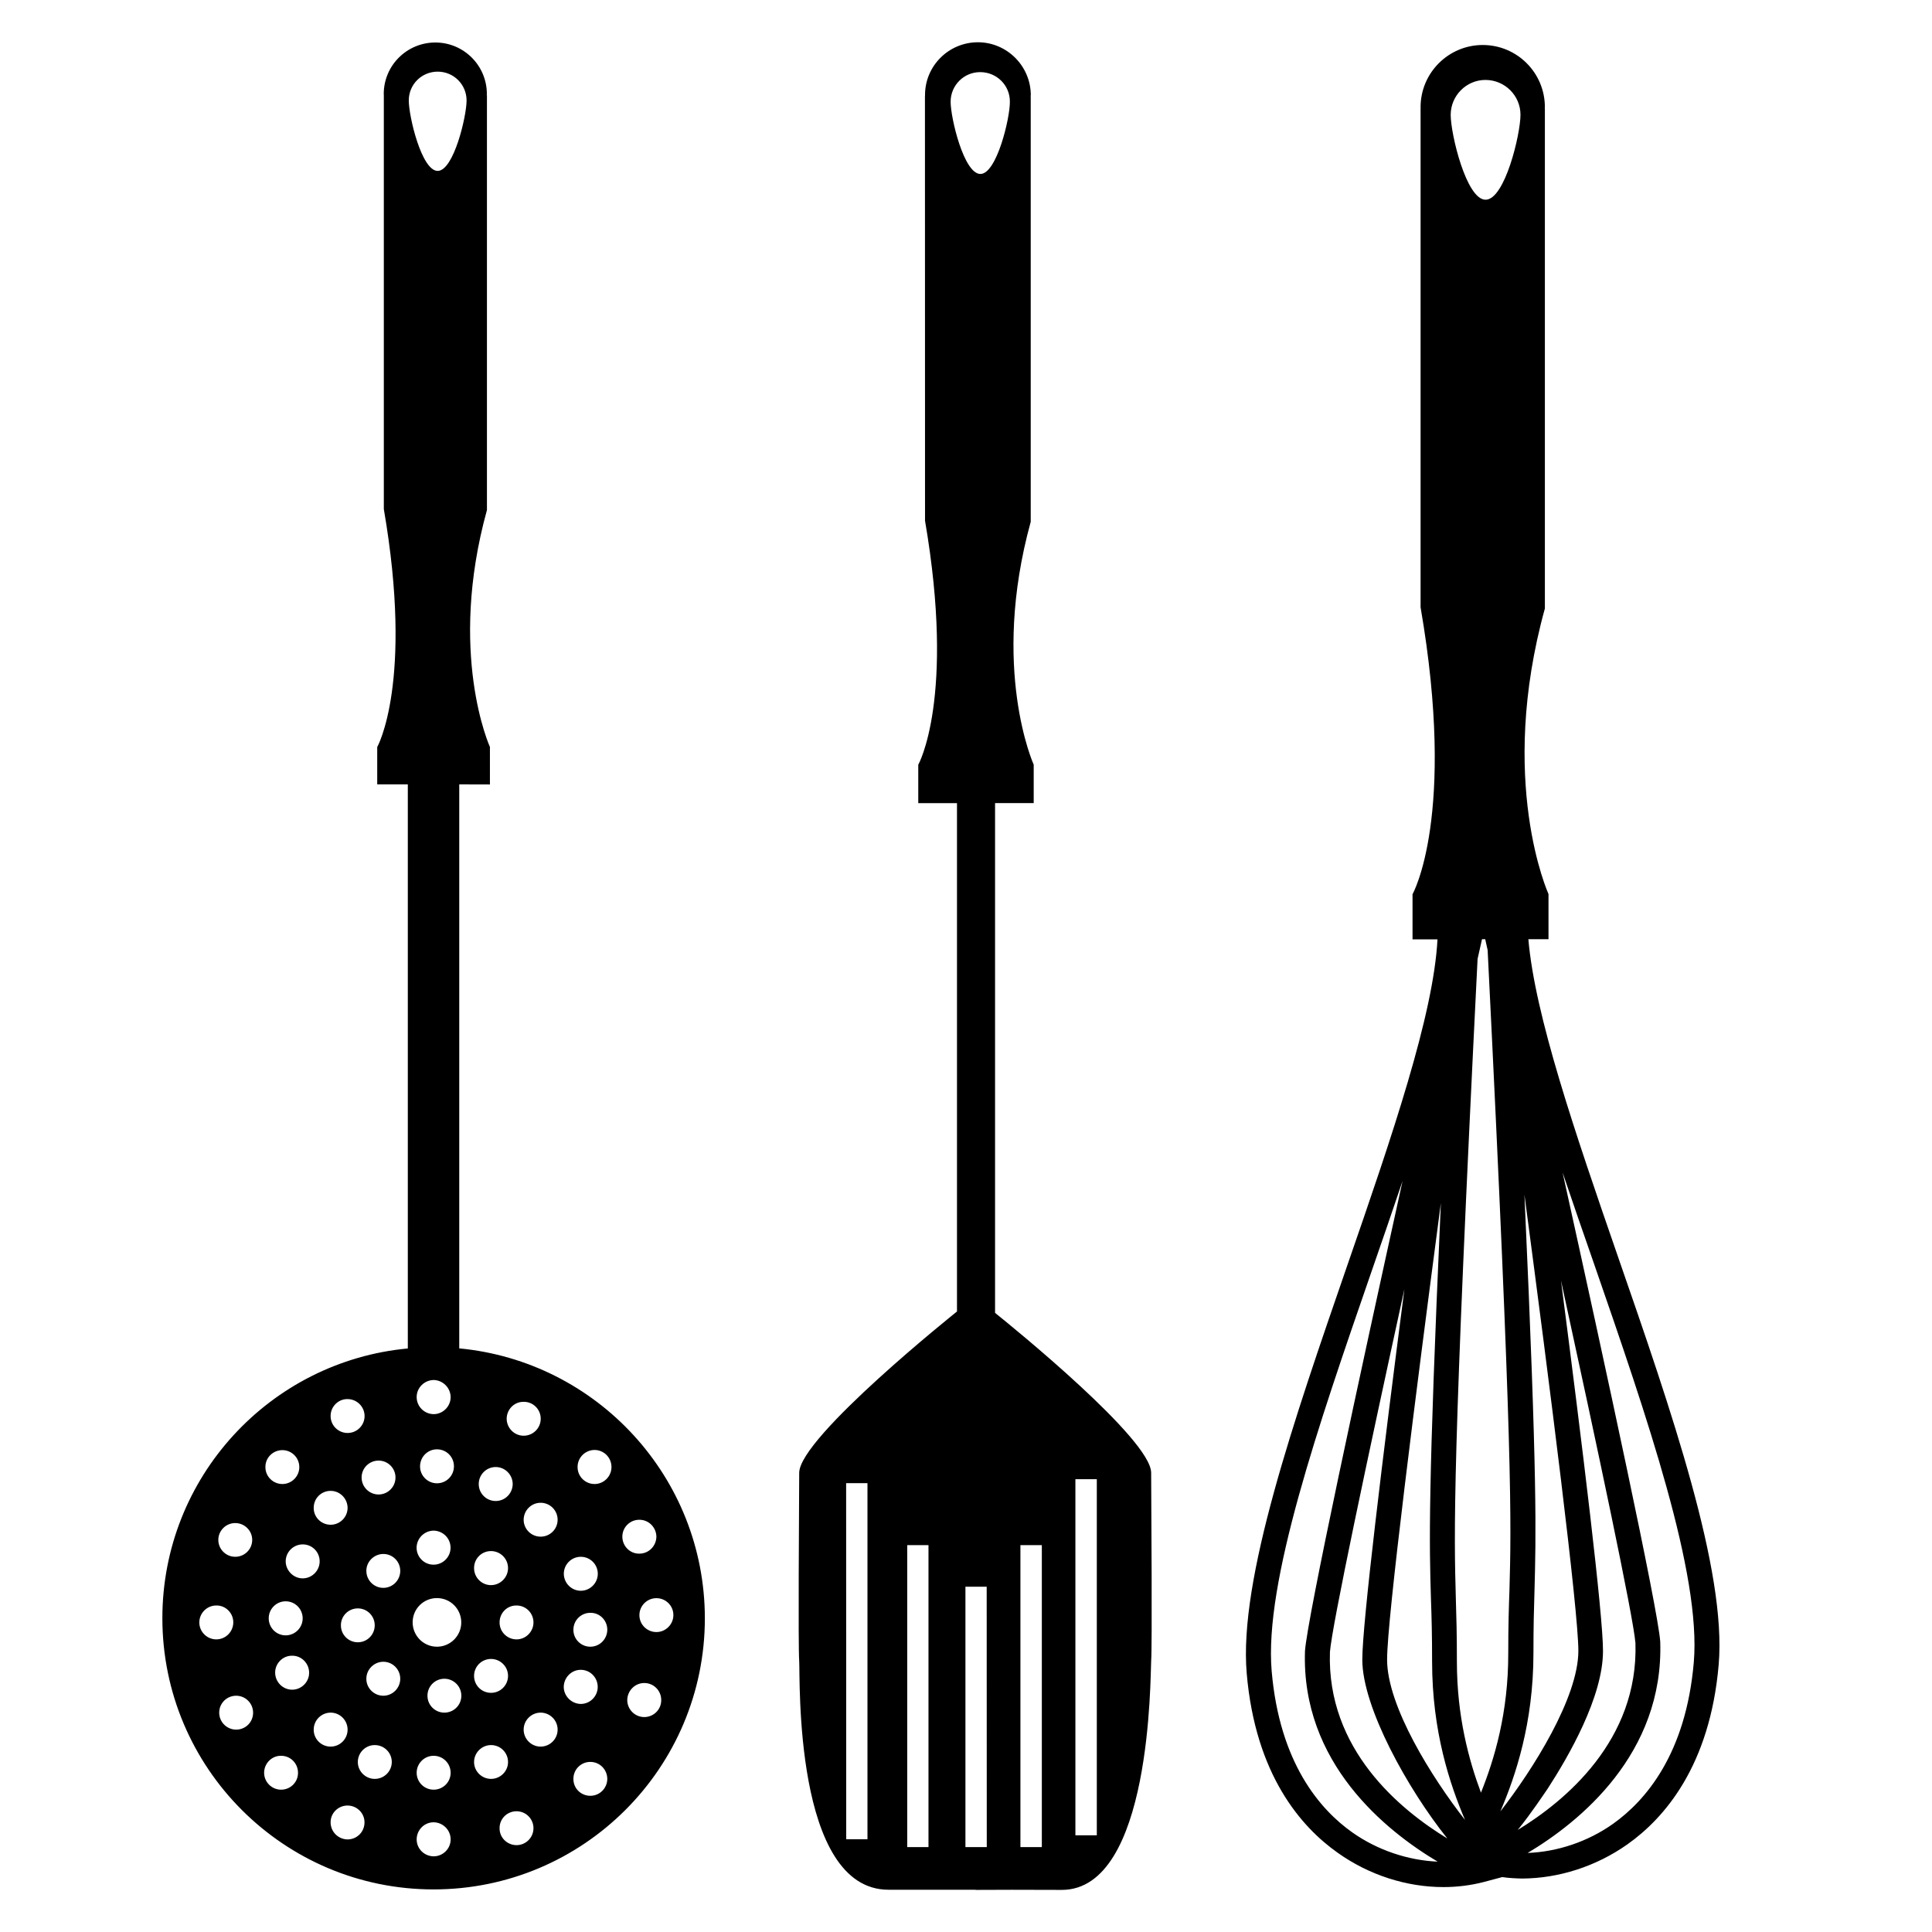 <?xml version="1.0" encoding="utf-8"?>
<!-- Generator: Adobe Illustrator 15.1.0, SVG Export Plug-In . SVG Version: 6.00 Build 0)  -->
<!DOCTYPE svg PUBLIC "-//W3C//DTD SVG 1.1//EN" "http://www.w3.org/Graphics/SVG/1.1/DTD/svg11.dtd">
<svg version="1.1" id="Layer_1" xmlns="http://www.w3.org/2000/svg" xmlns:xlink="http://www.w3.org/1999/xlink" x="0px" y="0px"
	 width="24px" height="24px" viewBox="0 0 24 24" enable-background="new 0 0 24 24" xml:space="preserve">
<path d="M5.705,16.75V9.744l0.381,0.001l0-0.466c0,0-0.529-1.162-0.037-2.943c0-0.376,0-5.154,0-5.154H6.046
	c0-0.005,0.002-0.009,0.002-0.014c0-0.353-0.286-0.64-0.64-0.64c-0.354,0-0.641,0.286-0.641,0.64c0,0.005,0.001,0.008,0.001,0.013
	L4.768,1.181c0,0,0,4.707,0,5.143C5.139,8.479,4.686,9.28,4.686,9.28v0.464h0.38v7.007c-1.709,0.16-3.049,1.598-3.049,3.351
	c0.001,1.861,1.509,3.369,3.369,3.369c1.86,0,3.37-1.508,3.37-3.369C8.754,18.35,7.416,16.912,5.705,16.75z M4.703,18.144
	c0.116,0,0.21,0.094,0.21,0.21c0,0.117-0.095,0.211-0.21,0.211c-0.116,0-0.211-0.094-0.211-0.211
	C4.492,18.237,4.587,18.144,4.703,18.144z M4.317,17.38c0.116,0,0.212,0.094,0.212,0.211c0,0.116-0.095,0.21-0.211,0.21
	s-0.211-0.094-0.211-0.21C4.106,17.474,4.202,17.378,4.317,17.38z M4.655,20.19c0,0.117-0.094,0.211-0.21,0.211
	c-0.116,0-0.211-0.094-0.21-0.211c-0.001-0.116,0.094-0.21,0.21-0.21C4.561,19.98,4.655,20.074,4.655,20.19z M4.107,18.52
	c0.115,0,0.21,0.094,0.211,0.212c-0.001,0.115-0.095,0.209-0.211,0.209s-0.211-0.094-0.21-0.209
	C3.896,18.613,3.991,18.52,4.107,18.52z M3.971,19.396c0,0.114-0.094,0.211-0.211,0.211c-0.115,0-0.21-0.097-0.211-0.211
	c0-0.116,0.095-0.211,0.212-0.211S3.971,19.279,3.971,19.396z M3.76,20.103c0,0.116-0.094,0.212-0.212,0.212
	c-0.115,0-0.21-0.094-0.21-0.212c0-0.116,0.095-0.211,0.21-0.211C3.666,19.892,3.759,19.986,3.76,20.103z M3.508,18.014
	c0.115,0,0.21,0.094,0.21,0.21c0.001,0.115-0.094,0.211-0.21,0.211s-0.212-0.094-0.211-0.211
	C3.296,18.107,3.392,18.014,3.508,18.014z M2.922,18.92c0.116,0,0.211,0.094,0.211,0.209c0,0.116-0.094,0.21-0.211,0.21
	c-0.115,0-0.21-0.094-0.21-0.21C2.712,19.014,2.807,18.92,2.922,18.92z M2.476,20.155c0-0.117,0.095-0.211,0.211-0.211
	c0.117-0.002,0.211,0.094,0.211,0.209c0,0.116-0.094,0.212-0.211,0.212C2.571,20.365,2.476,20.27,2.476,20.155z M2.934,21.486
	c-0.116,0-0.211-0.094-0.211-0.211c0-0.116,0.094-0.21,0.211-0.21c0.115,0,0.21,0.094,0.21,0.21
	C3.145,21.393,3.05,21.486,2.934,21.486z M3.492,22.232c-0.116,0-0.211-0.094-0.211-0.21c0-0.115,0.094-0.213,0.211-0.211
	c0.117,0,0.21,0.094,0.21,0.211C3.703,22.139,3.608,22.232,3.492,22.232z M3.629,20.99c-0.115,0-0.211-0.095-0.211-0.213
	c0-0.114,0.095-0.211,0.211-0.209c0.116-0.002,0.211,0.095,0.211,0.211C3.841,20.894,3.745,20.99,3.629,20.99z M3.897,21.486
	c0-0.116,0.094-0.211,0.211-0.211c0.115,0,0.21,0.095,0.21,0.211s-0.094,0.211-0.211,0.211C3.991,21.697,3.896,21.603,3.897,21.486z
	 M4.317,22.85c-0.115-0.002-0.21-0.094-0.21-0.213c-0.001-0.114,0.094-0.208,0.21-0.208c0.116,0,0.211,0.094,0.211,0.208
	C4.529,22.756,4.434,22.85,4.317,22.85z M4.655,22.098c-0.115,0-0.21-0.095-0.21-0.209c0-0.116,0.094-0.211,0.21-0.211
	c0.117,0,0.212,0.093,0.212,0.211C4.866,22.005,4.772,22.098,4.655,22.098z M4.762,21.065c-0.116,0-0.212-0.095-0.211-0.211
	c-0.001-0.114,0.095-0.211,0.211-0.211c0.116,0,0.21,0.095,0.21,0.211S4.877,21.065,4.762,21.065z M4.762,19.725
	c-0.116,0-0.211-0.094-0.211-0.211c-0.001-0.114,0.095-0.21,0.211-0.21c0.116,0,0.21,0.094,0.21,0.21
	C4.972,19.631,4.877,19.725,4.762,19.725z M7.215,19.339c0.116,0,0.211,0.094,0.211,0.211c0,0.114-0.094,0.211-0.211,0.211
	c-0.116,0-0.21-0.095-0.211-0.211C7.004,19.433,7.099,19.339,7.215,19.339z M6.505,17.414c0.116-0.002,0.212,0.092,0.212,0.21
	c0,0.117-0.095,0.211-0.212,0.211c-0.115,0-0.21-0.094-0.211-0.211C6.295,17.506,6.39,17.412,6.505,17.414z M6.158,18.224
	c0.116,0,0.21,0.095,0.211,0.211c-0.001,0.117-0.095,0.211-0.211,0.211c-0.117,0-0.211-0.094-0.211-0.211
	C5.947,18.318,6.042,18.224,6.158,18.224z M6.417,19.944c0.115,0,0.21,0.093,0.21,0.211c0,0.114-0.095,0.21-0.21,0.21
	c-0.117,0-0.211-0.094-0.211-0.21C6.205,20.038,6.299,19.942,6.417,19.944z M6.099,19.268c0.116,0,0.212,0.094,0.212,0.211
	c0,0.116-0.095,0.212-0.212,0.212c-0.115,0-0.21-0.094-0.21-0.212C5.889,19.361,5.983,19.268,6.099,19.268z M5.437,0.89
	c0.199,0,0.359,0.16,0.359,0.358S5.635,2.123,5.437,2.123c-0.199,0-0.359-0.675-0.359-0.875C5.078,1.049,5.238,0.89,5.437,0.89z
	 M5.428,18.426c-0.116,0-0.21-0.095-0.21-0.209c0-0.119,0.094-0.213,0.21-0.213c0.118,0,0.211,0.094,0.211,0.211
	C5.639,18.331,5.546,18.426,5.428,18.426z M5.597,19.227c0,0.114-0.094,0.21-0.211,0.21c-0.117,0-0.21-0.094-0.211-0.21
	c0.001-0.117,0.095-0.211,0.211-0.213C5.503,19.016,5.597,19.109,5.597,19.227z M5.176,17.354c0-0.114,0.094-0.209,0.211-0.211
	c0.115,0.002,0.21,0.097,0.211,0.213c0,0.114-0.095,0.211-0.211,0.211C5.27,17.566,5.175,17.47,5.176,17.354z M5.387,23.06
	c-0.116-0.001-0.211-0.094-0.211-0.21c0-0.117,0.094-0.213,0.211-0.213c0.115,0.002,0.211,0.095,0.211,0.213
	C5.598,22.966,5.502,23.06,5.387,23.06z M5.387,22.232c-0.117,0-0.211-0.094-0.211-0.21c0-0.117,0.095-0.211,0.211-0.211
	c0.116,0,0.211,0.094,0.211,0.211C5.598,22.139,5.503,22.232,5.387,22.232z M5.52,21.275c-0.116,0-0.21-0.094-0.21-0.21
	c0-0.117,0.094-0.211,0.21-0.211s0.211,0.094,0.211,0.211C5.731,21.182,5.636,21.275,5.52,21.275z M5.428,20.456
	c-0.167,0-0.302-0.136-0.302-0.303s0.135-0.301,0.302-0.301c0.167,0,0.302,0.135,0.302,0.303C5.73,20.32,5.595,20.456,5.428,20.456z
	 M6.1,20.608c0.115,0,0.211,0.094,0.211,0.21c0,0.117-0.095,0.211-0.211,0.211s-0.211-0.092-0.211-0.211
	C5.889,20.702,5.983,20.608,6.1,20.608z M5.889,21.889c0-0.116,0.095-0.211,0.211-0.211s0.211,0.093,0.211,0.211
	c0,0.114-0.095,0.209-0.211,0.209S5.889,22.003,5.889,21.889z M6.417,22.921c-0.117,0-0.213-0.094-0.211-0.211
	c-0.001-0.116,0.093-0.21,0.211-0.21c0.115,0,0.21,0.094,0.21,0.21C6.627,22.827,6.532,22.921,6.417,22.921z M6.715,21.697
	c-0.115,0-0.21-0.095-0.21-0.211c0-0.116,0.095-0.211,0.211-0.211c0.116,0,0.211,0.095,0.211,0.211S6.833,21.697,6.715,21.697z
	 M6.716,19.089c-0.116,0-0.211-0.094-0.211-0.21c0.001-0.117,0.095-0.211,0.211-0.211s0.211,0.094,0.211,0.211
	C6.927,18.995,6.833,19.089,6.716,19.089z M7.003,20.956c0.001-0.116,0.095-0.213,0.211-0.213c0.117,0,0.211,0.095,0.211,0.213
	c0,0.114-0.093,0.211-0.211,0.211C7.099,21.165,7.004,21.07,7.003,20.956z M7.333,22.308c-0.116,0-0.211-0.092-0.21-0.21
	c-0.001-0.117,0.094-0.211,0.21-0.211c0.117,0,0.21,0.094,0.211,0.211C7.543,22.214,7.45,22.308,7.333,22.308z M7.333,20.456
	c-0.116,0-0.211-0.094-0.21-0.211c0-0.116,0.094-0.21,0.21-0.21c0.116-0.002,0.211,0.092,0.211,0.21
	C7.543,20.362,7.45,20.456,7.333,20.456z M7.386,18.435c-0.116,0-0.212-0.094-0.211-0.211c-0.001-0.116,0.094-0.212,0.211-0.212
	c0.115,0,0.21,0.094,0.21,0.212C7.596,18.341,7.5,18.435,7.386,18.435z M8.003,21.33c-0.115,0-0.21-0.094-0.211-0.21
	c0.001-0.117,0.095-0.213,0.211-0.213c0.117,0,0.212,0.094,0.211,0.213C8.215,21.236,8.12,21.33,8.003,21.33z M8.365,20.063
	c0,0.115-0.095,0.211-0.211,0.211c-0.116,0-0.212-0.094-0.211-0.211c0-0.114,0.094-0.21,0.211-0.21
	C8.27,19.853,8.365,19.946,8.365,20.063z M8.154,19.089C8.152,19.206,8.059,19.3,7.942,19.3c-0.116,0.002-0.211-0.094-0.211-0.211
	c0-0.116,0.094-0.21,0.211-0.21S8.152,18.973,8.154,19.089z M12.361,16.309V9.976h0.48V9.499c0,0-0.54-1.191-0.037-3.017
	c0-0.387,0-5.287,0-5.287h-0.002c0-0.004,0.003-0.008,0.003-0.013c-0.001-0.362-0.297-0.657-0.657-0.657
	c-0.363,0-0.658,0.294-0.657,0.657c0,0.005,0,0.009,0,0.013h-0.001c0,0,0.001,4.827,0.001,5.274C11.87,8.68,11.407,9.5,11.407,9.5
	v0.477h0.481v6.315c0,0-1.957,1.561-1.96,2.003c-0.002,0.439-0.014,2.152,0,2.341c0.013,0.191-0.072,2.839,1.11,2.839
	c0.339,0,0.946,0,1.066,0c0.013,0,0.021,0.002,0.021,0.002c0.116-0.002,0.714-0.002,1.065,0c1.115,0,1.099-2.649,1.11-2.841
	c0.014-0.188,0.002-1.901,0-2.341C14.299,17.88,12.578,16.483,12.361,16.309z M10.775,22.848h-0.263l-0.001-4.424h0.265V22.848
	L10.775,22.848z M11.534,22.945h-0.264v-3.751h0.264V22.945z M11.809,1.264c0-0.204,0.165-0.369,0.368-0.368
	c0.204,0,0.37,0.164,0.368,0.368c0.002,0.204-0.164,0.897-0.366,0.897C11.974,2.161,11.809,1.467,11.809,1.264z M11.993,22.945
	v-3.234h0.264l0.001,3.234H11.993z M12.942,22.945h-0.266v-3.751h0.266V22.945z M13.625,22.799h-0.266v-4.424h0.266V22.799z
	 M18.986,11.667h0.25v-0.561c0,0-0.638-1.4-0.045-3.547c0-0.453,0-6.213,0-6.213l-0.002-0.001c0-0.004,0.002-0.009,0.002-0.014
	c0-0.426-0.345-0.772-0.772-0.772c-0.425,0-0.772,0.346-0.772,0.772c0,0.005,0.001,0.009,0.001,0.015h-0.001c0,0,0,5.673,0,6.198
	c0.448,2.6-0.1,3.564-0.1,3.564v0.561h0.31c-0.049,0.939-0.565,2.447-1.119,4.046c-0.663,1.92-1.351,3.905-1.251,5.071
	c0.108,1.26,0.674,1.908,1.132,2.231c0.392,0.278,0.857,0.425,1.312,0.425c0.168,0,0.339-0.021,0.501-0.063l0.229-0.061
	c0.083,0.012,0.164,0.016,0.246,0.018c0.454-0.002,0.919-0.149,1.311-0.426c0.456-0.323,1.024-0.972,1.132-2.231
	c0.1-1.166-0.586-3.151-1.252-5.071C19.564,14.065,19.066,12.611,18.986,11.667z M18.452,0.993c0.242,0,0.436,0.195,0.436,0.433
	c0,0.241-0.194,1.055-0.434,1.055c-0.238,0-0.433-0.814-0.433-1.054C18.021,1.188,18.216,0.993,18.452,0.993z M16.799,22.763
	c-0.403-0.285-0.904-0.864-1.002-2.006c-0.094-1.1,0.581-3.054,1.234-4.943c0.134-0.387,0.267-0.771,0.392-1.143
	c-0.534,2.423-1.181,5.415-1.212,5.838c-0.048,1.392,1.006,2.235,1.648,2.617C17.491,23.11,17.112,22.984,16.799,22.763z
	 M16.521,20.521c0.025-0.327,0.47-2.425,0.925-4.507c-0.269,2.078-0.523,4.155-0.523,4.602c0,0.596,0.569,1.614,1.056,2.222
	C17.394,22.482,16.479,21.732,16.521,20.521z M17.231,20.616c0-0.508,0.354-3.291,0.668-5.671c-0.161,3.593-0.144,4.241-0.123,4.922
	c0.008,0.219,0.014,0.444,0.014,0.773c0,0.872,0.222,1.528,0.409,1.968C17.79,22.086,17.231,21.196,17.231,20.616z M18.397,22.269
	c-0.15-0.402-0.299-0.946-0.299-1.628c0-0.335-0.006-0.561-0.013-0.782c-0.023-0.833-0.046-1.623,0.27-7.947
	c0.023-0.107,0.043-0.186,0.055-0.245h0.04c0.01,0.042,0.019,0.085,0.03,0.136c0.315,6.327,0.294,7.117,0.271,7.948
	c-0.008,0.222-0.015,0.447-0.015,0.782C18.738,21.279,18.563,21.856,18.397,22.269z M18.638,22.502
	c0.188-0.438,0.411-1.097,0.411-1.967c0-0.331,0.006-0.555,0.013-0.774c0.018-0.68,0.039-1.33-0.125-4.921
	c0.316,2.382,0.67,5.163,0.67,5.669C19.605,21.09,19.045,21.979,18.638,22.502z M18.854,22.732c0.173-0.214,0.32-0.438,0.372-0.513
	c0.256-0.394,0.688-1.14,0.687-1.711c0.001-0.447-0.253-2.523-0.522-4.602c0.454,2.082,0.899,4.177,0.925,4.504
	C20.355,21.622,19.438,22.376,18.854,22.732z M21.041,20.649c-0.098,1.142-0.601,1.721-1.003,2.007
	c-0.313,0.222-0.691,0.348-1.061,0.362c0.641-0.382,1.694-1.229,1.647-2.627c-0.031-0.417-0.678-3.404-1.213-5.826
	c0.125,0.37,0.258,0.754,0.393,1.141C20.458,17.596,21.134,19.552,21.041,20.649z"/>
</svg>

